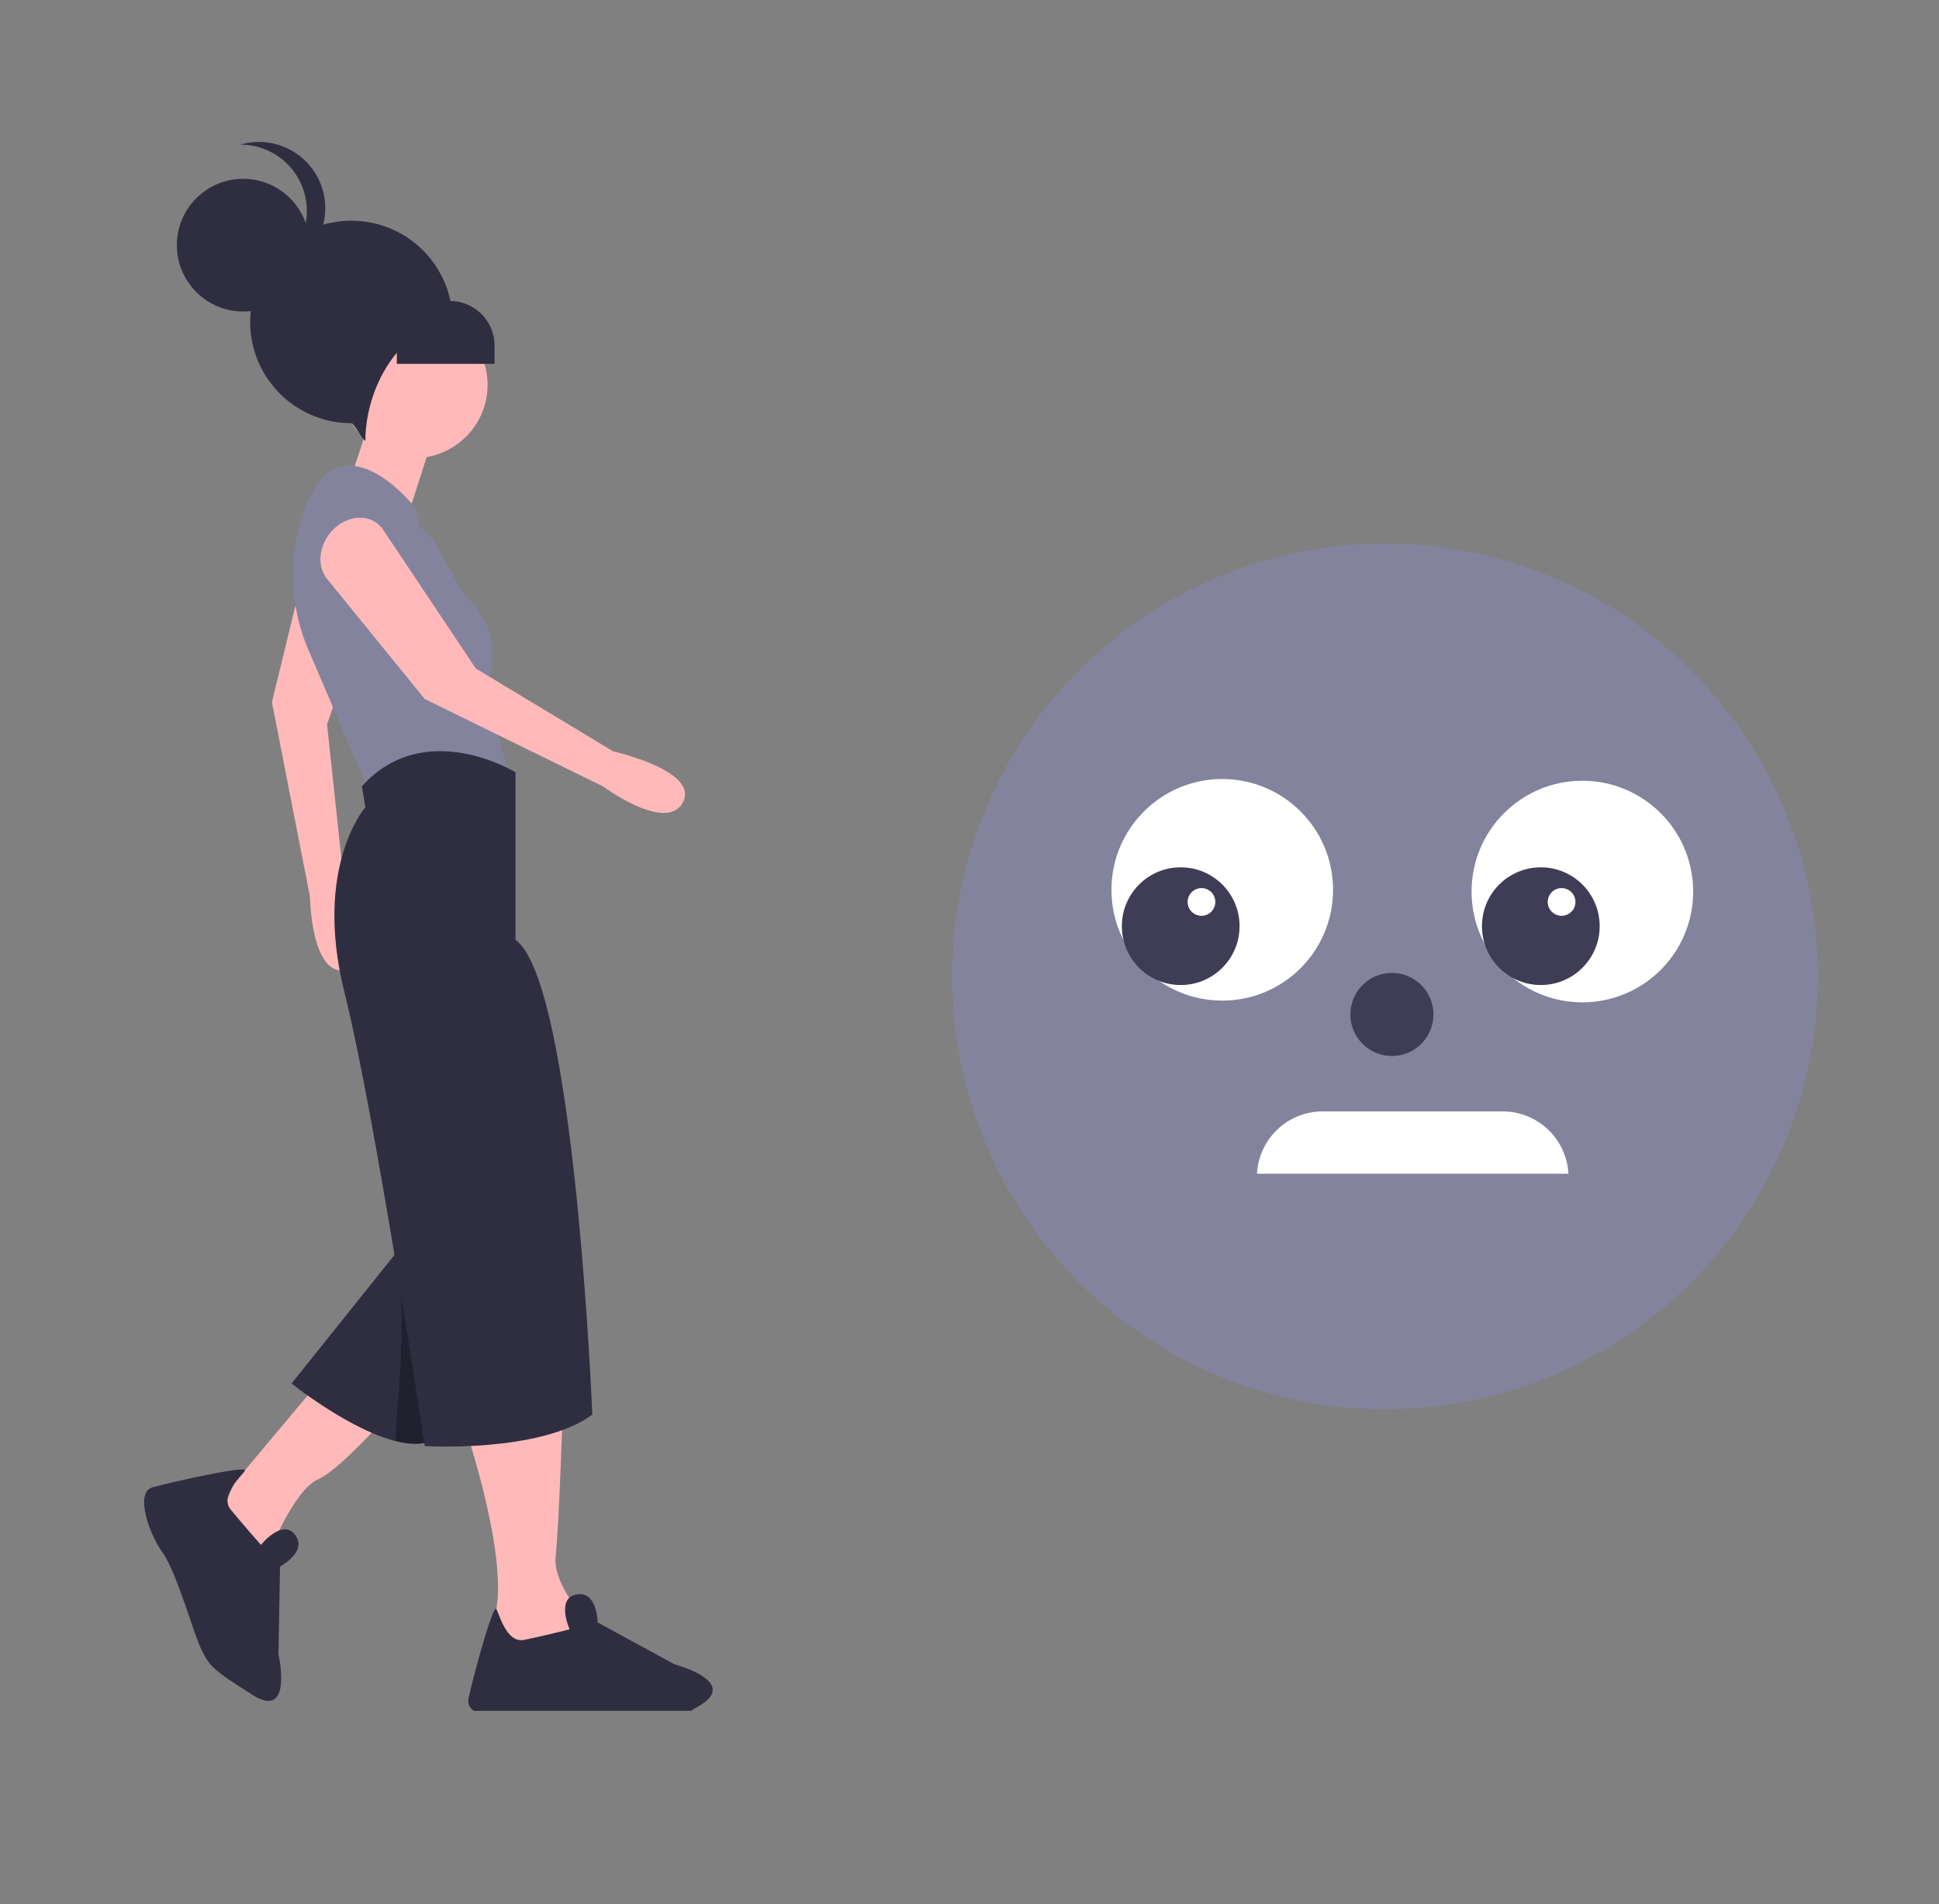 <svg width="560" height="550" xmlns="http://www.w3.org/2000/svg">
 <rect width="100%" height="100%" fill="#808080" stroke="none"/>
 <g>
  <title>background</title>
  <rect x="-1" y="-1" width="562" height="552" id="canvas_background" fill="none"/>
 </g>

 <g>
  <title>Layer 1</title>
  <circle cx="400" cy="282" r="125" fill="#84839e" id="svg_3"/>
  <circle cx="353" cy="257" r="32" fill="#fff" id="svg_4"/>
  <path d="m363.026,321a19.024,19.024 0 0 0 18.974,18l52,0a19.024,19.024 0 0 0 18.974,-18l-89.947,0z" fill="#fff" id="svg_5" transform="rotate(-180 408 330)"/>
  <circle cx="341" cy="267.5" r="17" fill="#3f3d56" id="svg_6"/>
  <circle cx="347" cy="260.5" r="4" fill="#fff" id="svg_7"/>
  <circle cx="457" cy="257.5" r="32" fill="#fff" id="svg_8"/>
  <circle cx="445" cy="267.5" r="17" fill="#3f3d56" id="svg_9"/>
  <circle cx="451" cy="260.5" r="4" fill="#fff" id="svg_10"/>
  <circle cx="402" cy="293" r="12" fill="#3f3d56" id="svg_11"/>
  <path d="m134.262,412.119s14.116,41.341 8.066,56.465l18.15,16.133l11.091,-14.116s-12.1,-12.1 -11.091,-21.175s2.017,-41.341 2.017,-41.341l-28.233,4.033z" fill="#ffb9b9" id="svg_13"/>
  <path d="m201.813,492.779c-0.824,0.482 -1.611,0.938 -2.333,1.357l-62.584,0a3.303,3.303 0 0 1 -1.623,-3.373c0.292,-1.496 1.04,-4.54 1.966,-8.04c2.194,-8.281 5.415,-19.124 6.113,-17.97a0.012,0.012 0 0 1 0.013,0.013c0.977,1.801 2.993,9.866 8.04,8.864c5.047,-1.015 13.113,-3.031 13.113,-3.031s-2.879,-6.468 -0.127,-9.08a3.857,3.857 0 0 1 2.143,-1.002c6.049,-1.002 6.049,8.066 6.049,8.066l22.18,12.098a36.842,36.842 0 0 1 5.58,2.042c4.502,2.105 8.953,5.707 1.471,10.057z" fill="#2f2e41" id="svg_14"/>
  <path d="m93.929,396.994l-26.216,31.258l-7.058,16.133l9.075,7.058l8.066,-3.025s7.058,-18.15 14.116,-21.174s24.199,-23.191 24.199,-23.191l-22.183,-7.058z" fill="#ffb9b9" id="svg_15"/>
  <path d="m148.882,373.007l-13.37,24.784l-9.579,17.746c-3.065,1.825 -7.149,1.795 -11.545,0.716a44.217,44.217 0 0 1 -6.01,-2.007c-11.999,-4.91 -24.169,-14.661 -24.169,-14.661l23.03,-28.777l7.522,-9.387l1.785,-2.238l8.601,3.68l15.175,6.483l8.561,3.66z" fill="#2f2e41" id="svg_16"/>
  <path d="m89.211,158.992l-10.68,43.81l10.993,56.205s0.271,22.976 10.345,21.232s-0.483,-24.916 -0.483,-24.916l-4.928,-46.085l15.755,-45.53c1.276,-3.688 -0.336,-7.647 -4.032,-9.905l0,0c-6.238,-3.81 -15.103,-1.099 -16.97,5.189z" fill="#ffb9b9" id="svg_17"/>
  <path d="m126.699,121.221l-9.075,28.233l-17.141,-9.075s7.058,-20.166 7.058,-23.191s19.158,4.033 19.158,4.033z" fill="#ffb9b9" id="svg_18"/>
  <circle cx="119.641" cy="111.138" r="21.175" fill="#ffb9b9" id="svg_19"/>
  <path d="m125.187,156.008l-4.033,-4.033l-1.008,-5.042s-13.108,-17.141 -24.199,-11.091c-3.466,1.891 -6.046,6.243 -7.955,11.334a55.057,55.057 0 0 0 1.266,40.953l17.78,41.487l40.332,-4.033l-7.058,-26.216s7.058,-16.133 -6.05,-27.224l-9.075,-16.133z" fill="#84839e" id="svg_20"/>
  <path d="m148.882,373.007l-13.37,24.784l-9.579,17.746c-3.065,1.825 -7.149,1.795 -11.545,0.716c-0.766,-5.102 3.811,-32.064 0.212,-54.045l0.161,-0.786l1.785,-2.238l8.601,3.68l15.175,6.483l8.561,3.66z" opacity="0.3" id="svg_21"/>
  <path d="m148.882,223.061s-26.216,-16.133 -44.366,4.033l1.008,6.05s-15.125,17.141 -6.05,53.441s23.191,131.081 23.191,131.081s33.274,2.017 48.399,-9.075c0,0 -5.042,-125.031 -22.183,-137.13l0,-48.399z" fill="#2f2e41" id="svg_22"/>
  <path d="m94.216,166.901l28.45,34.985l51.424,25.208s18.469,13.669 23.168,4.589s-20.143,-14.672 -20.143,-14.672l-39.695,-23.925l-26.754,-40.068c-2.167,-3.246 -6.296,-4.354 -10.328,-2.773l0,0c-6.805,2.668 -10.003,11.369 -6.122,16.656l0,0z" fill="#ffb9b9" id="svg_23"/>
  <path d="m75.367,446.203s6.181,-7.773 9.873,-2.875s-4.354,9.095 -4.354,9.095l-0.468,25.264s4.391,19.317 -7.463,11.854s-12.32,-8.357 -14.652,-12.827s-7.15,-22.427 -11.308,-28.219s-7.967,-17.452 -3.03,-18.89s27.945,-6.557 26.799,-4.851s-7.366,7.224 -4.14,11.227s8.744,10.223 8.744,10.223l-0,0z" fill="#2f2e41" id="svg_24"/>
  <path d="m130.731,93.065c0,-0.026 0.002,-0.051 0.002,-0.077a29.241,29.241 0 1 0 -29.241,29.241c0.679,0 3.366,5.087 4.033,5.042c0.04,-15.435 10.025,-33.169 25.206,-34.205l0,0z" fill="#2f2e41" id="svg_25"/>
  <circle cx="70.234" cy="70.806" r="19.158" fill="#2f2e41" id="svg_26"/>
  <path d="m69.355,41.785a19.131,19.131 0 0 1 5.466,37.501a19.144,19.144 0 1 0 -5.466,-37.501z" fill="#2f2e41" id="svg_27"/>
  <path d="m114.6,86.939l15.348,0a12.884,12.884 0 0 1 12.884,12.884l0,5.265l0,0l-28.233,0l0,0l0,-18.15l0,0l0,0z" fill="#2f2e41" id="svg_28"/>
 </g>
</svg>